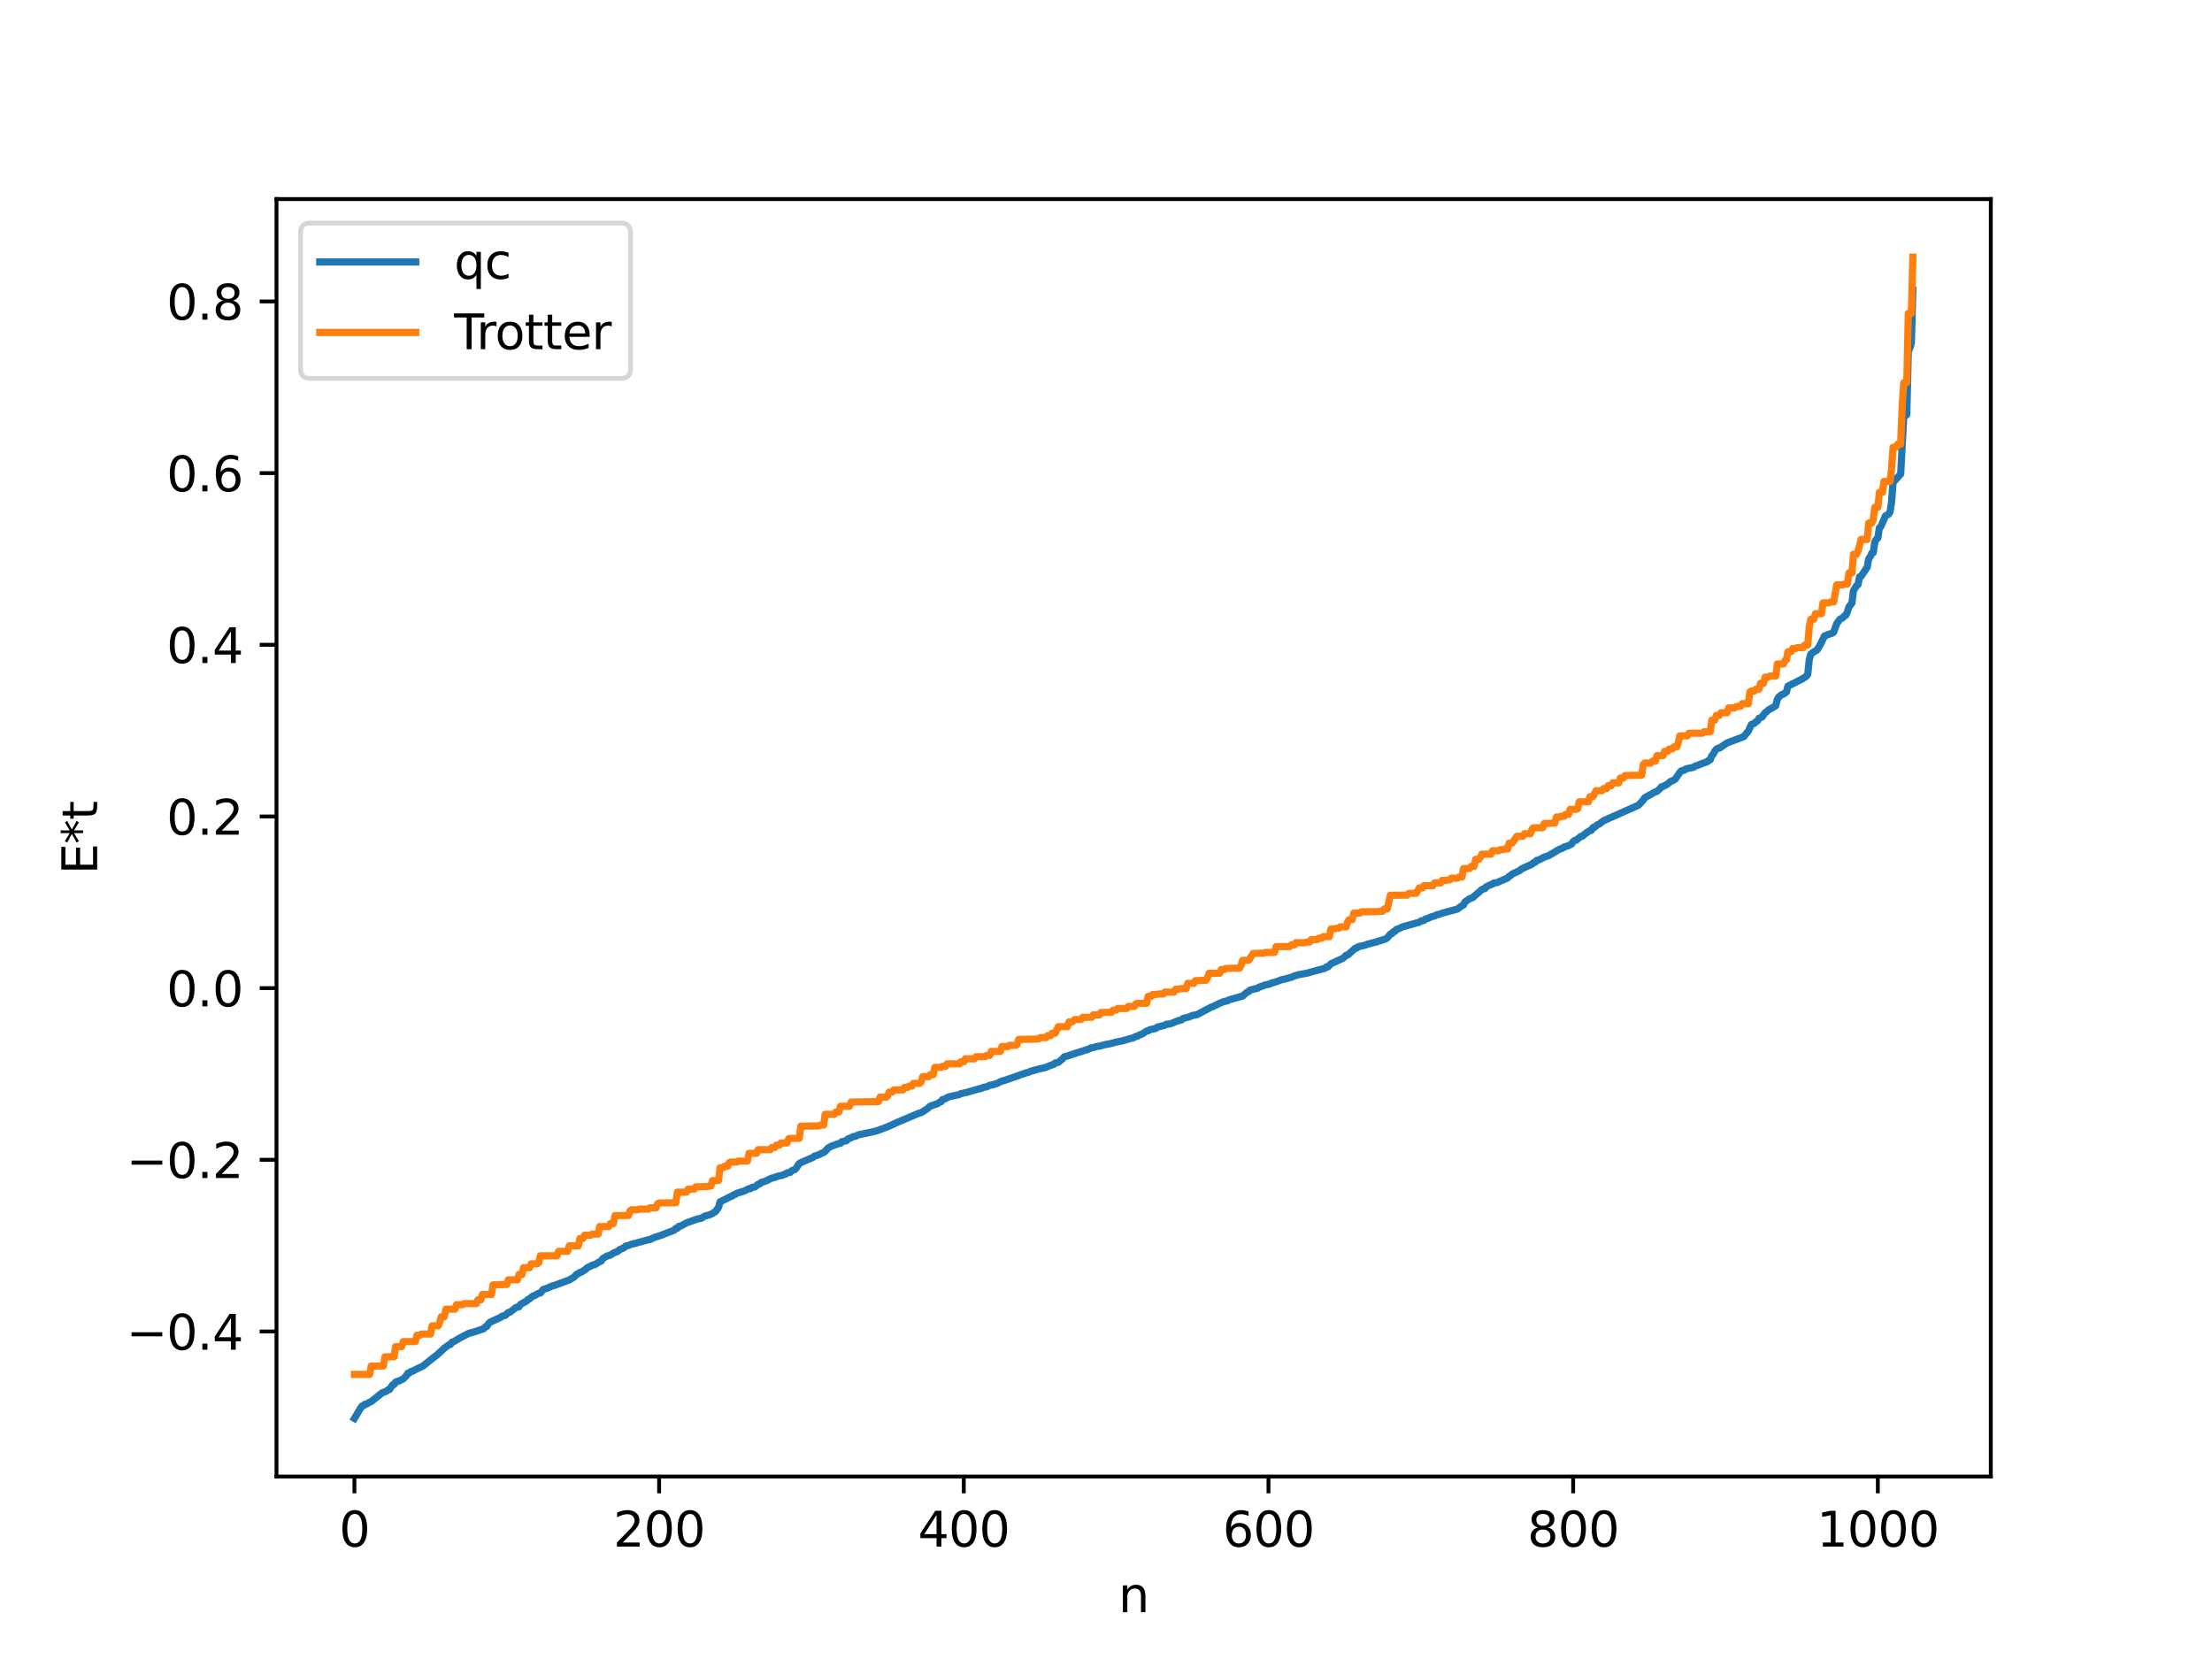 <?xml version="1.0" encoding="utf-8" standalone="no"?>
<!DOCTYPE svg PUBLIC "-//W3C//DTD SVG 1.1//EN"
  "http://www.w3.org/Graphics/SVG/1.1/DTD/svg11.dtd">
<svg xmlns:xlink="http://www.w3.org/1999/xlink" width="460.8pt" height="345.6pt" viewBox="0 0 460.8 345.6" xmlns="http://www.w3.org/2000/svg" version="1.1">
 <defs>
  <style type="text/css">*{stroke-linejoin: round; stroke-linecap: butt}</style>
 </defs>
 <g id="figure_1">
  <g id="patch_1">
   <path d="M 0 345.6 
L 460.8 345.6 
L 460.8 0 
L 0 0 
z
" style="fill: #ffffff"/>
  </g>
  <g id="axes_1">
   <g id="patch_2">
    <path d="M 57.6 307.584 
L 414.72 307.584 
L 414.72 41.472 
L 57.6 41.472 
z
" style="fill: #ffffff"/>
   </g>
   <g id="matplotlib.axis_1">
    <g id="xtick_1">
     <g id="line2d_1">
      <defs>
       <path id="me60655fb4a" d="M 0 0 
L 0 3.5 
" style="stroke: #000000; stroke-width: 0.8"/>
      </defs>
      <g>
       <use xlink:href="#me60655fb4a" x="73.833" y="307.584" style="stroke: #000000; stroke-width: 0.8"/>
      </g>
     </g>
     <g id="text_1">
      <!-- 0 -->
      <g transform="translate(70.651 322.182) scale(0.1 -0.1)">
       <defs>
        <path id="DejaVuSans-30" d="M 2034 4250 
Q 1547 4250 1301 3770 
Q 1056 3291 1056 2328 
Q 1056 1369 1301 889 
Q 1547 409 2034 409 
Q 2525 409 2770 889 
Q 3016 1369 3016 2328 
Q 3016 3291 2770 3770 
Q 2525 4250 2034 4250 
z
M 2034 4750 
Q 2819 4750 3233 4129 
Q 3647 3509 3647 2328 
Q 3647 1150 3233 529 
Q 2819 -91 2034 -91 
Q 1250 -91 836 529 
Q 422 1150 422 2328 
Q 422 3509 836 4129 
Q 1250 4750 2034 4750 
z
" transform="scale(0.016)"/>
       </defs>
       <use xlink:href="#DejaVuSans-30"/>
      </g>
     </g>
    </g>
    <g id="xtick_2">
     <g id="line2d_2">
      <g>
       <use xlink:href="#me60655fb4a" x="137.304" y="307.584" style="stroke: #000000; stroke-width: 0.8"/>
      </g>
     </g>
     <g id="text_2">
      <!-- 200 -->
      <g transform="translate(127.76 322.182) scale(0.1 -0.1)">
       <defs>
        <path id="DejaVuSans-32" d="M 1228 531 
L 3431 531 
L 3431 0 
L 469 0 
L 469 531 
Q 828 903 1448 1529 
Q 2069 2156 2228 2338 
Q 2531 2678 2651 2914 
Q 2772 3150 2772 3378 
Q 2772 3750 2511 3984 
Q 2250 4219 1831 4219 
Q 1534 4219 1204 4116 
Q 875 4013 500 3803 
L 500 4441 
Q 881 4594 1212 4672 
Q 1544 4750 1819 4750 
Q 2544 4750 2975 4387 
Q 3406 4025 3406 3419 
Q 3406 3131 3298 2873 
Q 3191 2616 2906 2266 
Q 2828 2175 2409 1742 
Q 1991 1309 1228 531 
z
" transform="scale(0.016)"/>
       </defs>
       <use xlink:href="#DejaVuSans-32"/>
       <use xlink:href="#DejaVuSans-30" x="63.623"/>
       <use xlink:href="#DejaVuSans-30" x="127.246"/>
      </g>
     </g>
    </g>
    <g id="xtick_3">
     <g id="line2d_3">
      <g>
       <use xlink:href="#me60655fb4a" x="200.775" y="307.584" style="stroke: #000000; stroke-width: 0.8"/>
      </g>
     </g>
     <g id="text_3">
      <!-- 400 -->
      <g transform="translate(191.231 322.182) scale(0.1 -0.1)">
       <defs>
        <path id="DejaVuSans-34" d="M 2419 4116 
L 825 1625 
L 2419 1625 
L 2419 4116 
z
M 2253 4666 
L 3047 4666 
L 3047 1625 
L 3713 1625 
L 3713 1100 
L 3047 1100 
L 3047 0 
L 2419 0 
L 2419 1100 
L 313 1100 
L 313 1709 
L 2253 4666 
z
" transform="scale(0.016)"/>
       </defs>
       <use xlink:href="#DejaVuSans-34"/>
       <use xlink:href="#DejaVuSans-30" x="63.623"/>
       <use xlink:href="#DejaVuSans-30" x="127.246"/>
      </g>
     </g>
    </g>
    <g id="xtick_4">
     <g id="line2d_4">
      <g>
       <use xlink:href="#me60655fb4a" x="264.246" y="307.584" style="stroke: #000000; stroke-width: 0.8"/>
      </g>
     </g>
     <g id="text_4">
      <!-- 600 -->
      <g transform="translate(254.702 322.182) scale(0.1 -0.1)">
       <defs>
        <path id="DejaVuSans-36" d="M 2113 2584 
Q 1688 2584 1439 2293 
Q 1191 2003 1191 1497 
Q 1191 994 1439 701 
Q 1688 409 2113 409 
Q 2538 409 2786 701 
Q 3034 994 3034 1497 
Q 3034 2003 2786 2293 
Q 2538 2584 2113 2584 
z
M 3366 4563 
L 3366 3988 
Q 3128 4100 2886 4159 
Q 2644 4219 2406 4219 
Q 1781 4219 1451 3797 
Q 1122 3375 1075 2522 
Q 1259 2794 1537 2939 
Q 1816 3084 2150 3084 
Q 2853 3084 3261 2657 
Q 3669 2231 3669 1497 
Q 3669 778 3244 343 
Q 2819 -91 2113 -91 
Q 1303 -91 875 529 
Q 447 1150 447 2328 
Q 447 3434 972 4092 
Q 1497 4750 2381 4750 
Q 2619 4750 2861 4703 
Q 3103 4656 3366 4563 
z
" transform="scale(0.016)"/>
       </defs>
       <use xlink:href="#DejaVuSans-36"/>
       <use xlink:href="#DejaVuSans-30" x="63.623"/>
       <use xlink:href="#DejaVuSans-30" x="127.246"/>
      </g>
     </g>
    </g>
    <g id="xtick_5">
     <g id="line2d_5">
      <g>
       <use xlink:href="#me60655fb4a" x="327.717" y="307.584" style="stroke: #000000; stroke-width: 0.8"/>
      </g>
     </g>
     <g id="text_5">
      <!-- 800 -->
      <g transform="translate(318.173 322.182) scale(0.1 -0.1)">
       <defs>
        <path id="DejaVuSans-38" d="M 2034 2216 
Q 1584 2216 1326 1975 
Q 1069 1734 1069 1313 
Q 1069 891 1326 650 
Q 1584 409 2034 409 
Q 2484 409 2743 651 
Q 3003 894 3003 1313 
Q 3003 1734 2745 1975 
Q 2488 2216 2034 2216 
z
M 1403 2484 
Q 997 2584 770 2862 
Q 544 3141 544 3541 
Q 544 4100 942 4425 
Q 1341 4750 2034 4750 
Q 2731 4750 3128 4425 
Q 3525 4100 3525 3541 
Q 3525 3141 3298 2862 
Q 3072 2584 2669 2484 
Q 3125 2378 3379 2068 
Q 3634 1759 3634 1313 
Q 3634 634 3220 271 
Q 2806 -91 2034 -91 
Q 1263 -91 848 271 
Q 434 634 434 1313 
Q 434 1759 690 2068 
Q 947 2378 1403 2484 
z
M 1172 3481 
Q 1172 3119 1398 2916 
Q 1625 2713 2034 2713 
Q 2441 2713 2670 2916 
Q 2900 3119 2900 3481 
Q 2900 3844 2670 4047 
Q 2441 4250 2034 4250 
Q 1625 4250 1398 4047 
Q 1172 3844 1172 3481 
z
" transform="scale(0.016)"/>
       </defs>
       <use xlink:href="#DejaVuSans-38"/>
       <use xlink:href="#DejaVuSans-30" x="63.623"/>
       <use xlink:href="#DejaVuSans-30" x="127.246"/>
      </g>
     </g>
    </g>
    <g id="xtick_6">
     <g id="line2d_6">
      <g>
       <use xlink:href="#me60655fb4a" x="391.188" y="307.584" style="stroke: #000000; stroke-width: 0.8"/>
      </g>
     </g>
     <g id="text_6">
      <!-- 1000 -->
      <g transform="translate(378.463 322.182) scale(0.1 -0.1)">
       <defs>
        <path id="DejaVuSans-31" d="M 794 531 
L 1825 531 
L 1825 4091 
L 703 3866 
L 703 4441 
L 1819 4666 
L 2450 4666 
L 2450 531 
L 3481 531 
L 3481 0 
L 794 0 
L 794 531 
z
" transform="scale(0.016)"/>
       </defs>
       <use xlink:href="#DejaVuSans-31"/>
       <use xlink:href="#DejaVuSans-30" x="63.623"/>
       <use xlink:href="#DejaVuSans-30" x="127.246"/>
       <use xlink:href="#DejaVuSans-30" x="190.869"/>
      </g>
     </g>
    </g>
    <g id="text_7">
     <!-- n -->
     <g transform="translate(232.991 335.861) scale(0.1 -0.1)">
      <defs>
       <path id="DejaVuSans-6e" d="M 3513 2113 
L 3513 0 
L 2938 0 
L 2938 2094 
Q 2938 2591 2744 2837 
Q 2550 3084 2163 3084 
Q 1697 3084 1428 2787 
Q 1159 2491 1159 1978 
L 1159 0 
L 581 0 
L 581 3500 
L 1159 3500 
L 1159 2956 
Q 1366 3272 1645 3428 
Q 1925 3584 2291 3584 
Q 2894 3584 3203 3211 
Q 3513 2838 3513 2113 
z
" transform="scale(0.016)"/>
      </defs>
      <use xlink:href="#DejaVuSans-6e"/>
     </g>
    </g>
   </g>
   <g id="matplotlib.axis_2">
    <g id="ytick_1">
     <g id="line2d_7">
      <defs>
       <path id="me009314607" d="M 0 0 
L -3.5 0 
" style="stroke: #000000; stroke-width: 0.8"/>
      </defs>
      <g>
       <use xlink:href="#me009314607" x="57.6" y="277.368" style="stroke: #000000; stroke-width: 0.8"/>
      </g>
     </g>
     <g id="text_8">
      <!-- −0.4 -->
      <g transform="translate(26.317 281.168) scale(0.1 -0.1)">
       <defs>
        <path id="DejaVuSans-2212" d="M 678 2272 
L 4684 2272 
L 4684 1741 
L 678 1741 
L 678 2272 
z
" transform="scale(0.016)"/>
        <path id="DejaVuSans-2e" d="M 684 794 
L 1344 794 
L 1344 0 
L 684 0 
L 684 794 
z
" transform="scale(0.016)"/>
       </defs>
       <use xlink:href="#DejaVuSans-2212"/>
       <use xlink:href="#DejaVuSans-30" x="83.789"/>
       <use xlink:href="#DejaVuSans-2e" x="147.412"/>
       <use xlink:href="#DejaVuSans-34" x="179.199"/>
      </g>
     </g>
    </g>
    <g id="ytick_2">
     <g id="line2d_8">
      <g>
       <use xlink:href="#me009314607" x="57.6" y="241.606" style="stroke: #000000; stroke-width: 0.8"/>
      </g>
     </g>
     <g id="text_9">
      <!-- −0.2 -->
      <g transform="translate(26.317 245.405) scale(0.1 -0.1)">
       <use xlink:href="#DejaVuSans-2212"/>
       <use xlink:href="#DejaVuSans-30" x="83.789"/>
       <use xlink:href="#DejaVuSans-2e" x="147.412"/>
       <use xlink:href="#DejaVuSans-32" x="179.199"/>
      </g>
     </g>
    </g>
    <g id="ytick_3">
     <g id="line2d_9">
      <g>
       <use xlink:href="#me009314607" x="57.6" y="205.844" style="stroke: #000000; stroke-width: 0.8"/>
      </g>
     </g>
     <g id="text_10">
      <!-- 0.0 -->
      <g transform="translate(34.697 209.643) scale(0.1 -0.1)">
       <use xlink:href="#DejaVuSans-30"/>
       <use xlink:href="#DejaVuSans-2e" x="63.623"/>
       <use xlink:href="#DejaVuSans-30" x="95.41"/>
      </g>
     </g>
    </g>
    <g id="ytick_4">
     <g id="line2d_10">
      <g>
       <use xlink:href="#me009314607" x="57.6" y="170.082" style="stroke: #000000; stroke-width: 0.8"/>
      </g>
     </g>
     <g id="text_11">
      <!-- 0.2 -->
      <g transform="translate(34.697 173.881) scale(0.1 -0.1)">
       <use xlink:href="#DejaVuSans-30"/>
       <use xlink:href="#DejaVuSans-2e" x="63.623"/>
       <use xlink:href="#DejaVuSans-32" x="95.41"/>
      </g>
     </g>
    </g>
    <g id="ytick_5">
     <g id="line2d_11">
      <g>
       <use xlink:href="#me009314607" x="57.6" y="134.32" style="stroke: #000000; stroke-width: 0.8"/>
      </g>
     </g>
     <g id="text_12">
      <!-- 0.4 -->
      <g transform="translate(34.697 138.119) scale(0.1 -0.1)">
       <use xlink:href="#DejaVuSans-30"/>
       <use xlink:href="#DejaVuSans-2e" x="63.623"/>
       <use xlink:href="#DejaVuSans-34" x="95.41"/>
      </g>
     </g>
    </g>
    <g id="ytick_6">
     <g id="line2d_12">
      <g>
       <use xlink:href="#me009314607" x="57.6" y="98.558" style="stroke: #000000; stroke-width: 0.8"/>
      </g>
     </g>
     <g id="text_13">
      <!-- 0.6 -->
      <g transform="translate(34.697 102.357) scale(0.1 -0.1)">
       <use xlink:href="#DejaVuSans-30"/>
       <use xlink:href="#DejaVuSans-2e" x="63.623"/>
       <use xlink:href="#DejaVuSans-36" x="95.41"/>
      </g>
     </g>
    </g>
    <g id="ytick_7">
     <g id="line2d_13">
      <g>
       <use xlink:href="#me009314607" x="57.6" y="62.795" style="stroke: #000000; stroke-width: 0.8"/>
      </g>
     </g>
     <g id="text_14">
      <!-- 0.8 -->
      <g transform="translate(34.697 66.595) scale(0.1 -0.1)">
       <use xlink:href="#DejaVuSans-30"/>
       <use xlink:href="#DejaVuSans-2e" x="63.623"/>
       <use xlink:href="#DejaVuSans-38" x="95.41"/>
      </g>
     </g>
    </g>
    <g id="text_15">
     <!-- E*t -->
     <g transform="translate(20.238 182.148) rotate(-90) scale(0.1 -0.1)">
      <defs>
       <path id="DejaVuSans-45" d="M 628 4666 
L 3578 4666 
L 3578 4134 
L 1259 4134 
L 1259 2753 
L 3481 2753 
L 3481 2222 
L 1259 2222 
L 1259 531 
L 3634 531 
L 3634 0 
L 628 0 
L 628 4666 
z
" transform="scale(0.016)"/>
       <path id="DejaVuSans-2a" d="M 3009 3897 
L 1888 3291 
L 3009 2681 
L 2828 2375 
L 1778 3009 
L 1778 1831 
L 1422 1831 
L 1422 3009 
L 372 2375 
L 191 2681 
L 1313 3291 
L 191 3897 
L 372 4206 
L 1422 3572 
L 1422 4750 
L 1778 4750 
L 1778 3572 
L 2828 4206 
L 3009 3897 
z
" transform="scale(0.016)"/>
       <path id="DejaVuSans-74" d="M 1172 4494 
L 1172 3500 
L 2356 3500 
L 2356 3053 
L 1172 3053 
L 1172 1153 
Q 1172 725 1289 603 
Q 1406 481 1766 481 
L 2356 481 
L 2356 0 
L 1766 0 
Q 1100 0 847 248 
Q 594 497 594 1153 
L 594 3053 
L 172 3053 
L 172 3500 
L 594 3500 
L 594 4494 
L 1172 4494 
z
" transform="scale(0.016)"/>
      </defs>
      <use xlink:href="#DejaVuSans-45"/>
      <use xlink:href="#DejaVuSans-2a" x="63.184"/>
      <use xlink:href="#DejaVuSans-74" x="113.184"/>
     </g>
    </g>
   </g>
   <g id="line2d_14">
    <path d="M 73.833 295.488 
L 75.102 293.355 
L 75.42 292.899 
L 75.737 292.827 
L 76.054 292.517 
L 76.372 292.476 
L 77.006 292.104 
L 77.324 291.983 
L 79.545 290.199 
L 80.497 289.812 
L 80.815 289.543 
L 81.132 289.463 
L 81.767 288.505 
L 82.084 288.418 
L 82.401 287.94 
L 82.719 287.763 
L 83.036 287.728 
L 83.988 287.255 
L 84.623 286.621 
L 84.94 286.085 
L 85.258 286.014 
L 85.575 285.727 
L 85.892 285.667 
L 86.844 285.164 
L 88.114 284.561 
L 91.287 282.036 
L 92.557 280.846 
L 93.509 280.149 
L 93.826 280.076 
L 94.143 279.603 
L 94.461 279.524 
L 95.73 278.758 
L 97.634 277.775 
L 98.904 277.423 
L 100.808 276.77 
L 101.125 276.398 
L 101.443 276.274 
L 101.76 275.751 
L 102.077 275.448 
L 104.299 274.426 
L 104.616 274.172 
L 105.251 274.022 
L 105.886 273.416 
L 106.203 273.369 
L 106.838 272.897 
L 107.472 272.373 
L 108.107 272.237 
L 108.424 271.73 
L 109.694 271.037 
L 110.011 270.693 
L 110.329 270.56 
L 110.963 270.013 
L 111.281 269.922 
L 112.233 269.389 
L 112.55 269.363 
L 113.185 268.605 
L 113.82 268.419 
L 114.454 268.159 
L 115.089 267.871 
L 115.406 267.812 
L 116.041 267.569 
L 118.58 266.641 
L 119.532 266.07 
L 120.167 265.428 
L 120.484 265.317 
L 120.801 265.054 
L 121.119 265.003 
L 122.071 264.362 
L 122.388 264.046 
L 123.023 263.782 
L 123.34 263.577 
L 123.975 263.426 
L 124.61 263.001 
L 125.244 262.699 
L 125.562 262.183 
L 126.514 261.633 
L 127.148 261.465 
L 127.783 261.048 
L 128.735 260.642 
L 129.053 260.328 
L 130.005 259.918 
L 130.322 259.586 
L 130.957 259.429 
L 131.591 259.182 
L 132.543 258.955 
L 135.082 258.255 
L 135.4 258.219 
L 136.352 257.765 
L 137.304 257.486 
L 140.477 256.257 
L 140.795 255.897 
L 141.112 255.857 
L 141.429 255.462 
L 141.747 255.437 
L 143.016 254.745 
L 145.238 253.956 
L 146.19 253.745 
L 146.824 253.334 
L 147.459 253.168 
L 148.094 252.968 
L 149.046 252.401 
L 149.681 251.529 
L 149.998 250.365 
L 150.95 249.902 
L 152.22 249.257 
L 152.537 249.149 
L 152.854 248.891 
L 153.172 248.807 
L 153.489 248.58 
L 155.076 248.095 
L 156.028 247.611 
L 156.345 247.607 
L 156.662 247.37 
L 157.297 247.246 
L 157.932 246.713 
L 158.249 246.64 
L 158.567 246.327 
L 159.519 246.034 
L 160.788 245.404 
L 161.105 245.37 
L 162.058 245.019 
L 163.01 244.827 
L 163.327 244.636 
L 163.644 244.589 
L 163.962 244.333 
L 164.596 244.234 
L 164.914 243.882 
L 165.548 243.662 
L 165.866 243.341 
L 166.5 242.369 
L 167.453 241.91 
L 169.357 241.112 
L 169.674 240.841 
L 170.626 240.528 
L 171.261 240.184 
L 171.578 240.106 
L 171.896 239.847 
L 172.53 239.142 
L 173.165 238.781 
L 174.752 238.203 
L 175.069 238.194 
L 175.386 237.821 
L 176.339 237.628 
L 176.656 237.246 
L 177.291 237.036 
L 177.608 236.816 
L 178.243 236.701 
L 178.877 236.386 
L 179.829 236.202 
L 182.368 235.653 
L 183.003 235.448 
L 183.638 235.205 
L 184.907 234.733 
L 187.129 233.714 
L 187.763 233.458 
L 191.572 231.837 
L 191.889 231.797 
L 193.158 230.975 
L 193.793 230.437 
L 195.38 229.874 
L 195.697 229.62 
L 196.015 229.521 
L 196.332 229.074 
L 196.649 229.008 
L 197.601 228.508 
L 199.823 228.018 
L 200.14 227.836 
L 201.41 227.564 
L 203.948 226.822 
L 204.266 226.781 
L 204.9 226.504 
L 205.535 226.415 
L 206.17 226.08 
L 206.805 225.99 
L 207.757 225.662 
L 208.709 225.206 
L 209.343 225.046 
L 213.786 223.486 
L 214.104 223.436 
L 214.739 223.156 
L 216.643 222.63 
L 217.595 222.435 
L 219.181 221.822 
L 219.499 221.744 
L 219.816 221.442 
L 220.451 221.324 
L 221.403 220.53 
L 221.72 220.122 
L 222.355 219.993 
L 223.624 219.549 
L 226.798 218.555 
L 227.115 218.34 
L 228.067 218.15 
L 228.385 218.02 
L 229.02 217.929 
L 230.289 217.596 
L 231.241 217.437 
L 232.51 217.088 
L 233.78 216.832 
L 235.684 216.286 
L 236.001 216.234 
L 236.636 215.901 
L 236.953 215.856 
L 237.271 215.624 
L 237.905 215.427 
L 238.858 214.774 
L 239.175 214.741 
L 239.492 214.521 
L 240.762 214.243 
L 241.079 213.969 
L 242.031 213.737 
L 242.666 213.571 
L 242.983 213.361 
L 243.618 213.321 
L 244.253 213.112 
L 245.205 212.719 
L 245.839 212.511 
L 246.157 212.467 
L 246.474 212.15 
L 247.743 211.842 
L 248.378 211.544 
L 249.33 211.38 
L 252.186 209.867 
L 252.821 209.621 
L 254.091 208.99 
L 255.043 208.618 
L 255.677 208.513 
L 255.995 208.308 
L 256.629 208.117 
L 258.851 207.499 
L 259.803 206.667 
L 260.12 206.576 
L 260.438 206.241 
L 262.024 205.846 
L 262.342 205.626 
L 262.977 205.414 
L 263.611 205.173 
L 264.563 204.983 
L 264.881 204.78 
L 265.833 204.538 
L 266.785 204.161 
L 268.054 203.85 
L 268.689 203.659 
L 269.006 203.599 
L 269.641 203.296 
L 270.593 203.031 
L 272.18 202.751 
L 273.767 202.31 
L 275.353 201.878 
L 275.988 201.728 
L 276.305 201.433 
L 276.623 201.43 
L 277.258 200.775 
L 279.796 199.604 
L 280.431 198.988 
L 280.748 198.944 
L 282.335 197.535 
L 282.653 197.49 
L 282.97 197.21 
L 283.605 197.073 
L 284.239 196.938 
L 284.874 196.697 
L 286.461 196.278 
L 286.778 196.243 
L 287.096 196.034 
L 287.413 196.023 
L 288.048 195.796 
L 288.682 195.59 
L 289 195.36 
L 289.634 194.593 
L 289.952 194.501 
L 290.269 194.087 
L 290.586 194.028 
L 290.904 193.603 
L 291.221 193.539 
L 292.173 193.081 
L 295.664 192.116 
L 295.981 191.857 
L 296.616 191.757 
L 296.934 191.449 
L 297.251 191.392 
L 298.203 190.976 
L 298.838 190.805 
L 299.472 190.511 
L 299.79 190.484 
L 300.424 190.235 
L 303.598 189.378 
L 304.55 188.666 
L 304.867 188.53 
L 305.185 187.887 
L 306.137 187.22 
L 306.772 186.999 
L 308.676 185.335 
L 308.993 185.162 
L 309.31 185.135 
L 309.628 184.727 
L 310.58 184.279 
L 310.897 184.192 
L 311.215 183.94 
L 311.849 183.874 
L 312.484 183.576 
L 314.071 182.892 
L 314.388 182.543 
L 314.705 182.381 
L 315.023 182.075 
L 316.61 181.338 
L 316.927 181.025 
L 319.148 180.015 
L 319.466 179.701 
L 319.783 179.644 
L 320.1 179.242 
L 320.418 179.209 
L 321.687 178.56 
L 322.639 178.231 
L 324.861 176.912 
L 325.496 176.704 
L 325.813 176.46 
L 326.765 176.159 
L 327.4 175.815 
L 327.717 175.328 
L 328.034 175.086 
L 328.352 175.048 
L 329.304 174.242 
L 329.621 174.207 
L 330.256 173.649 
L 331.208 173.022 
L 331.525 172.961 
L 331.843 172.388 
L 332.16 172.334 
L 332.795 171.792 
L 333.112 171.688 
L 334.064 170.968 
L 341.046 167.861 
L 341.363 167.717 
L 341.998 167.018 
L 342.315 166.69 
L 342.633 166.179 
L 344.22 165.304 
L 344.537 165.087 
L 345.172 164.863 
L 345.806 164.284 
L 346.124 163.895 
L 346.441 163.846 
L 347.393 163.326 
L 348.028 162.776 
L 348.345 162.676 
L 348.98 162.317 
L 349.932 160.927 
L 350.249 160.579 
L 350.884 160.444 
L 351.201 160.168 
L 352.471 159.912 
L 352.788 159.857 
L 353.105 159.6 
L 353.74 159.4 
L 354.375 159.127 
L 355.644 158.688 
L 355.962 158.39 
L 356.279 158.261 
L 356.596 157.41 
L 356.914 157.081 
L 357.231 156.449 
L 357.548 156.081 
L 357.866 155.885 
L 358.183 155.846 
L 359.77 154.774 
L 363.261 153.456 
L 364.213 152.301 
L 364.848 150.926 
L 365.482 150.678 
L 365.8 150.329 
L 366.117 150.198 
L 366.434 149.636 
L 367.069 149.365 
L 367.704 148.456 
L 368.021 148.268 
L 368.339 147.939 
L 369.608 147.213 
L 369.925 146.991 
L 370.243 145.705 
L 370.56 145.177 
L 371.195 144.682 
L 371.512 144.609 
L 372.147 144.141 
L 372.464 142.927 
L 375.32 141.508 
L 376.272 140.894 
L 376.59 140.447 
L 376.907 137.4 
L 377.224 136.263 
L 377.859 135.783 
L 378.494 135.431 
L 379.129 134.426 
L 380.081 132.47 
L 380.398 132.413 
L 380.715 132.198 
L 381.667 131.923 
L 381.985 131.688 
L 382.62 129.929 
L 383.254 129.035 
L 383.889 128.688 
L 384.206 128.316 
L 384.524 128.171 
L 384.841 127.456 
L 385.158 126.448 
L 385.793 125.611 
L 386.11 123.053 
L 386.745 122.018 
L 387.062 121.774 
L 387.38 120.146 
L 387.697 120.051 
L 388.967 118.17 
L 389.284 116.43 
L 389.601 115.971 
L 389.919 115.253 
L 390.236 115.112 
L 390.553 112.926 
L 390.871 112.34 
L 391.188 112.073 
L 391.505 109.959 
L 391.823 109.678 
L 392.775 107.466 
L 393.41 107.132 
L 393.727 106.642 
L 394.044 104.625 
L 394.362 100.503 
L 395.948 98.75 
L 396.583 86.809 
L 397.218 86.381 
L 397.535 73.181 
L 397.853 72.504 
L 398.17 71.445 
L 398.487 60.446 
L 398.487 60.446 
" clip-path="url(#p3cfa806864)" style="fill: none; stroke: #1f77b4; stroke-width: 1.5; stroke-linecap: square"/>
   </g>
   <g id="line2d_15">
    <path d="M 73.833 286.309 
L 77.006 286.309 
L 77.324 284.559 
L 79.862 284.559 
L 80.18 282.648 
L 82.084 282.648 
L 82.401 280.538 
L 83.671 280.538 
L 83.988 279.479 
L 86.527 279.479 
L 86.844 278.167 
L 87.479 278.167 
L 87.796 277.905 
L 89.7 277.905 
L 90.018 276.188 
L 91.287 276.188 
L 91.605 275.444 
L 91.922 274.299 
L 92.557 274.299 
L 92.874 272.725 
L 94.778 272.725 
L 95.096 271.786 
L 96.365 271.786 
L 96.682 271.567 
L 99.221 271.567 
L 99.539 270.783 
L 100.173 270.783 
L 100.491 269.644 
L 102.395 269.644 
L 102.712 267.659 
L 105.568 267.565 
L 105.886 266.616 
L 107.79 266.616 
L 108.107 265.491 
L 108.742 265.491 
L 109.059 264.086 
L 110.329 264.086 
L 110.646 263.287 
L 111.915 263.287 
L 112.233 263.02 
L 112.55 261.616 
L 116.041 261.598 
L 116.358 260.673 
L 118.262 260.673 
L 118.58 259.537 
L 120.484 259.537 
L 120.801 258.006 
L 121.436 258.006 
L 121.753 257.319 
L 123.023 257.319 
L 123.34 257.079 
L 124.61 257.079 
L 124.927 255.512 
L 126.831 255.512 
L 127.148 254.902 
L 127.783 254.902 
L 128.1 253.238 
L 130.957 253.2 
L 131.274 252.192 
L 131.591 252.012 
L 132.861 252.012 
L 133.178 251.884 
L 135.082 251.884 
L 135.4 251.603 
L 136.669 251.603 
L 136.986 250.753 
L 137.304 250.603 
L 140.795 250.547 
L 141.112 248.339 
L 143.016 248.339 
L 143.334 247.73 
L 144.603 247.73 
L 144.92 247.248 
L 147.142 247.191 
L 147.777 247.079 
L 148.094 247.079 
L 148.411 245.929 
L 149.681 245.929 
L 149.998 243.262 
L 150.633 243.262 
L 150.95 242.94 
L 151.585 242.94 
L 151.902 242.212 
L 152.22 242.07 
L 153.489 242.07 
L 153.806 241.872 
L 155.71 241.872 
L 156.028 240.255 
L 157.615 240.249 
L 157.932 239.496 
L 160.471 239.496 
L 160.788 239.039 
L 161.423 239.039 
L 161.74 238.546 
L 162.375 238.546 
L 162.692 238.101 
L 163.962 238.101 
L 164.279 237.22 
L 164.914 237.143 
L 166.5 237.143 
L 166.818 234.609 
L 170.626 234.552 
L 170.943 234.367 
L 171.578 234.367 
L 171.896 232.132 
L 173.8 232.132 
L 174.117 231.653 
L 174.752 231.653 
L 175.069 230.449 
L 176.973 230.449 
L 177.291 229.567 
L 183.003 229.482 
L 183.32 228.559 
L 184.59 228.559 
L 184.907 228.336 
L 185.224 227.513 
L 185.859 227.513 
L 186.177 227.043 
L 188.081 227.043 
L 188.398 226.543 
L 189.033 226.543 
L 189.35 226.241 
L 189.985 226.241 
L 190.302 225.682 
L 191.572 225.682 
L 191.889 225.404 
L 192.206 224.292 
L 193.476 224.292 
L 193.793 223.867 
L 194.428 223.867 
L 194.745 222.355 
L 196.015 222.355 
L 196.332 222.13 
L 196.967 222.13 
L 197.284 221.615 
L 199.823 221.615 
L 200.14 221.189 
L 200.775 221.189 
L 201.092 220.571 
L 202.996 220.571 
L 203.314 220.128 
L 205.218 220.128 
L 205.535 219.856 
L 206.17 219.856 
L 206.487 219.028 
L 208.391 219.028 
L 208.709 218.02 
L 209.978 218.02 
L 210.296 217.761 
L 211.565 217.761 
L 211.882 217.604 
L 212.2 216.535 
L 216.325 216.443 
L 216.643 216.151 
L 217.912 216.151 
L 218.229 215.739 
L 218.864 215.739 
L 219.181 215.244 
L 219.816 215.244 
L 220.451 213.882 
L 222.355 213.882 
L 222.672 212.888 
L 223.307 212.888 
L 223.942 212.381 
L 225.211 212.381 
L 225.529 211.932 
L 227.433 211.932 
L 227.75 211.415 
L 229.02 211.415 
L 229.337 210.924 
L 231.558 210.884 
L 231.876 210.43 
L 232.51 210.43 
L 232.828 210.084 
L 234.732 210.084 
L 235.049 209.659 
L 236.319 209.659 
L 236.636 209.092 
L 237.271 209.018 
L 238.858 209.018 
L 239.175 207.56 
L 239.81 207.56 
L 240.127 207.174 
L 240.762 207.174 
L 241.396 207.062 
L 242.348 207.062 
L 242.666 206.668 
L 244.57 206.668 
L 244.887 206.092 
L 245.522 206.092 
L 245.839 205.949 
L 247.109 205.949 
L 247.426 204.843 
L 248.696 204.843 
L 249.013 204.292 
L 251.234 204.202 
L 251.552 203.628 
L 251.869 202.759 
L 254.091 202.744 
L 254.408 201.969 
L 255.043 201.969 
L 255.36 201.742 
L 258.216 201.678 
L 258.534 201.111 
L 258.851 200.052 
L 260.12 200.052 
L 261.072 198.616 
L 263.294 198.554 
L 263.611 198.401 
L 265.515 198.401 
L 265.833 197.208 
L 268.689 197.179 
L 269.006 196.823 
L 269.641 196.823 
L 269.958 196.38 
L 271.862 196.38 
L 272.18 196.249 
L 272.815 196.249 
L 273.132 195.731 
L 274.401 195.731 
L 274.719 195.443 
L 275.353 195.443 
L 275.671 195.113 
L 276.94 195.113 
L 277.258 193.499 
L 277.892 193.499 
L 278.527 193.38 
L 278.844 193.38 
L 279.162 193.087 
L 280.431 193.087 
L 280.748 191.988 
L 281.066 191.583 
L 281.7 191.583 
L 282.018 190.224 
L 283.287 190.224 
L 283.605 189.945 
L 287.096 189.908 
L 287.73 189.82 
L 288.048 189.82 
L 288.365 189.343 
L 289 189.343 
L 289.634 186.496 
L 293.125 186.484 
L 293.443 186.136 
L 294.395 186.087 
L 295.029 186.087 
L 295.664 184.965 
L 296.299 184.965 
L 296.616 184.506 
L 298.52 184.506 
L 298.838 183.93 
L 300.107 183.93 
L 300.424 183.414 
L 301.059 183.414 
L 301.694 183.301 
L 302.011 183.301 
L 302.329 182.948 
L 303.598 182.948 
L 303.915 182.709 
L 304.55 182.709 
L 304.867 180.936 
L 306.137 180.936 
L 306.454 180.481 
L 307.089 180.481 
L 307.406 179.012 
L 308.041 179.012 
L 308.358 178.651 
L 308.676 177.944 
L 310.58 177.944 
L 310.897 177.241 
L 312.167 177.241 
L 312.484 177.006 
L 313.119 177.006 
L 313.436 176.866 
L 314.071 176.866 
L 314.388 175.63 
L 315.023 175.63 
L 315.975 174.219 
L 317.244 174.219 
L 317.562 173.675 
L 318.831 173.675 
L 319.148 172.703 
L 319.466 172.442 
L 321.37 172.442 
L 321.687 171.549 
L 323.909 171.458 
L 324.226 170.207 
L 324.861 170.207 
L 325.178 170.035 
L 325.813 170.035 
L 326.13 169.651 
L 326.765 169.651 
L 327.082 168.605 
L 328.352 168.605 
L 328.669 168.463 
L 328.986 167.034 
L 330.891 167.034 
L 331.208 165.964 
L 331.843 165.964 
L 332.477 164.721 
L 333.747 164.721 
L 334.064 164.264 
L 334.699 164.264 
L 335.016 163.666 
L 335.651 163.666 
L 335.968 163.075 
L 337.238 163.075 
L 337.555 162.062 
L 338.19 162.062 
L 338.507 161.559 
L 341.998 161.481 
L 342.315 159.274 
L 342.633 158.958 
L 343.902 158.958 
L 344.22 158.559 
L 344.854 158.559 
L 345.172 157.408 
L 346.441 157.408 
L 346.758 156.528 
L 347.393 156.528 
L 347.71 156.035 
L 348.345 156.035 
L 348.662 155.609 
L 349.297 155.609 
L 349.615 154.679 
L 349.932 153.298 
L 351.519 153.289 
L 351.836 152.751 
L 354.692 152.732 
L 355.01 152.449 
L 356.279 152.449 
L 356.596 150.021 
L 357.231 150.021 
L 357.548 149.03 
L 358.183 149.03 
L 358.5 148.493 
L 359.77 148.493 
L 360.087 147.479 
L 361.357 147.479 
L 361.674 147.218 
L 362.309 147.121 
L 362.626 147.121 
L 362.943 146.581 
L 364.213 146.581 
L 364.53 144.124 
L 364.848 143.943 
L 365.482 143.943 
L 365.8 143.562 
L 366.434 143.562 
L 366.752 142.343 
L 367.386 142.343 
L 367.704 141.064 
L 368.339 141.064 
L 368.656 140.837 
L 369.925 140.837 
L 370.243 138.327 
L 371.512 138.327 
L 371.829 137.653 
L 372.147 137.449 
L 372.464 135.76 
L 373.099 135.76 
L 373.416 135.118 
L 374.051 135.118 
L 374.368 134.908 
L 375.638 134.908 
L 375.955 134.368 
L 376.59 134.368 
L 376.907 130.532 
L 377.224 128.997 
L 377.859 128.997 
L 378.177 127.848 
L 379.446 127.848 
L 379.763 125.586 
L 381.033 125.586 
L 381.35 125.391 
L 381.985 125.391 
L 382.62 121.835 
L 383.889 121.835 
L 384.206 121.665 
L 384.841 121.665 
L 385.158 119.367 
L 385.793 119.367 
L 386.11 115.453 
L 386.745 115.453 
L 387.062 114.839 
L 387.697 112.38 
L 388.967 112.38 
L 389.284 108.96 
L 389.919 108.96 
L 390.236 108.219 
L 390.553 105.679 
L 391.188 105.679 
L 391.505 102.581 
L 392.14 102.581 
L 392.458 100.302 
L 393.727 100.302 
L 394.044 97.785 
L 394.362 93.175 
L 394.996 93.175 
L 395.314 92.544 
L 395.948 92.544 
L 396.266 84.389 
L 396.583 79.71 
L 397.218 79.71 
L 397.535 65.275 
L 398.17 65.275 
L 398.487 53.568 
L 398.487 53.568 
" clip-path="url(#p3cfa806864)" style="fill: none; stroke: #ff7f0e; stroke-width: 1.5; stroke-linecap: square"/>
   </g>
   <g id="patch_3">
    <path d="M 57.6 307.584 
L 57.6 41.472 
" style="fill: none; stroke: #000000; stroke-width: 0.8; stroke-linejoin: miter; stroke-linecap: square"/>
   </g>
   <g id="patch_4">
    <path d="M 414.72 307.584 
L 414.72 41.472 
" style="fill: none; stroke: #000000; stroke-width: 0.8; stroke-linejoin: miter; stroke-linecap: square"/>
   </g>
   <g id="patch_5">
    <path d="M 57.6 307.584 
L 414.72 307.584 
" style="fill: none; stroke: #000000; stroke-width: 0.8; stroke-linejoin: miter; stroke-linecap: square"/>
   </g>
   <g id="patch_6">
    <path d="M 57.6 41.472 
L 414.72 41.472 
" style="fill: none; stroke: #000000; stroke-width: 0.8; stroke-linejoin: miter; stroke-linecap: square"/>
   </g>
   <g id="legend_1">
    <g id="patch_7">
     <path d="M 64.6 78.828 
L 129.342 78.828 
Q 131.342 78.828 131.342 76.828 
L 131.342 48.472 
Q 131.342 46.472 129.342 46.472 
L 64.6 46.472 
Q 62.6 46.472 62.6 48.472 
L 62.6 76.828 
Q 62.6 78.828 64.6 78.828 
z
" style="fill: #ffffff; opacity: 0.8; stroke: #cccccc; stroke-linejoin: miter"/>
    </g>
    <g id="line2d_16">
     <path d="M 66.6 54.57 
L 76.6 54.57 
L 86.6 54.57 
" style="fill: none; stroke: #1f77b4; stroke-width: 1.5; stroke-linecap: square"/>
    </g>
    <g id="text_16">
     <!-- qc -->
     <g transform="translate(94.6 58.07) scale(0.1 -0.1)">
      <defs>
       <path id="DejaVuSans-71" d="M 947 1747 
Q 947 1113 1208 752 
Q 1469 391 1925 391 
Q 2381 391 2643 752 
Q 2906 1113 2906 1747 
Q 2906 2381 2643 2742 
Q 2381 3103 1925 3103 
Q 1469 3103 1208 2742 
Q 947 2381 947 1747 
z
M 2906 525 
Q 2725 213 2448 61 
Q 2172 -91 1784 -91 
Q 1150 -91 751 415 
Q 353 922 353 1747 
Q 353 2572 751 3078 
Q 1150 3584 1784 3584 
Q 2172 3584 2448 3432 
Q 2725 3281 2906 2969 
L 2906 3500 
L 3481 3500 
L 3481 -1331 
L 2906 -1331 
L 2906 525 
z
" transform="scale(0.016)"/>
       <path id="DejaVuSans-63" d="M 3122 3366 
L 3122 2828 
Q 2878 2963 2633 3030 
Q 2388 3097 2138 3097 
Q 1578 3097 1268 2742 
Q 959 2388 959 1747 
Q 959 1106 1268 751 
Q 1578 397 2138 397 
Q 2388 397 2633 464 
Q 2878 531 3122 666 
L 3122 134 
Q 2881 22 2623 -34 
Q 2366 -91 2075 -91 
Q 1284 -91 818 406 
Q 353 903 353 1747 
Q 353 2603 823 3093 
Q 1294 3584 2113 3584 
Q 2378 3584 2631 3529 
Q 2884 3475 3122 3366 
z
" transform="scale(0.016)"/>
      </defs>
      <use xlink:href="#DejaVuSans-71"/>
      <use xlink:href="#DejaVuSans-63" x="63.477"/>
     </g>
    </g>
    <g id="line2d_17">
     <path d="M 66.6 69.249 
L 76.6 69.249 
L 86.6 69.249 
" style="fill: none; stroke: #ff7f0e; stroke-width: 1.5; stroke-linecap: square"/>
    </g>
    <g id="text_17">
     <!-- Trotter -->
     <g transform="translate(94.6 72.749) scale(0.1 -0.1)">
      <defs>
       <path id="DejaVuSans-54" d="M -19 4666 
L 3928 4666 
L 3928 4134 
L 2272 4134 
L 2272 0 
L 1638 0 
L 1638 4134 
L -19 4134 
L -19 4666 
z
" transform="scale(0.016)"/>
       <path id="DejaVuSans-72" d="M 2631 2963 
Q 2534 3019 2420 3045 
Q 2306 3072 2169 3072 
Q 1681 3072 1420 2755 
Q 1159 2438 1159 1844 
L 1159 0 
L 581 0 
L 581 3500 
L 1159 3500 
L 1159 2956 
Q 1341 3275 1631 3429 
Q 1922 3584 2338 3584 
Q 2397 3584 2469 3576 
Q 2541 3569 2628 3553 
L 2631 2963 
z
" transform="scale(0.016)"/>
       <path id="DejaVuSans-6f" d="M 1959 3097 
Q 1497 3097 1228 2736 
Q 959 2375 959 1747 
Q 959 1119 1226 758 
Q 1494 397 1959 397 
Q 2419 397 2687 759 
Q 2956 1122 2956 1747 
Q 2956 2369 2687 2733 
Q 2419 3097 1959 3097 
z
M 1959 3584 
Q 2709 3584 3137 3096 
Q 3566 2609 3566 1747 
Q 3566 888 3137 398 
Q 2709 -91 1959 -91 
Q 1206 -91 779 398 
Q 353 888 353 1747 
Q 353 2609 779 3096 
Q 1206 3584 1959 3584 
z
" transform="scale(0.016)"/>
       <path id="DejaVuSans-65" d="M 3597 1894 
L 3597 1613 
L 953 1613 
Q 991 1019 1311 708 
Q 1631 397 2203 397 
Q 2534 397 2845 478 
Q 3156 559 3463 722 
L 3463 178 
Q 3153 47 2828 -22 
Q 2503 -91 2169 -91 
Q 1331 -91 842 396 
Q 353 884 353 1716 
Q 353 2575 817 3079 
Q 1281 3584 2069 3584 
Q 2775 3584 3186 3129 
Q 3597 2675 3597 1894 
z
M 3022 2063 
Q 3016 2534 2758 2815 
Q 2500 3097 2075 3097 
Q 1594 3097 1305 2825 
Q 1016 2553 972 2059 
L 3022 2063 
z
" transform="scale(0.016)"/>
      </defs>
      <use xlink:href="#DejaVuSans-54"/>
      <use xlink:href="#DejaVuSans-72" x="46.334"/>
      <use xlink:href="#DejaVuSans-6f" x="85.197"/>
      <use xlink:href="#DejaVuSans-74" x="146.379"/>
      <use xlink:href="#DejaVuSans-74" x="185.588"/>
      <use xlink:href="#DejaVuSans-65" x="224.797"/>
      <use xlink:href="#DejaVuSans-72" x="286.32"/>
     </g>
    </g>
   </g>
  </g>
 </g>
 <defs>
  <clipPath id="p3cfa806864">
   <rect x="57.6" y="41.472" width="357.12" height="266.112"/>
  </clipPath>
 </defs>
</svg>
